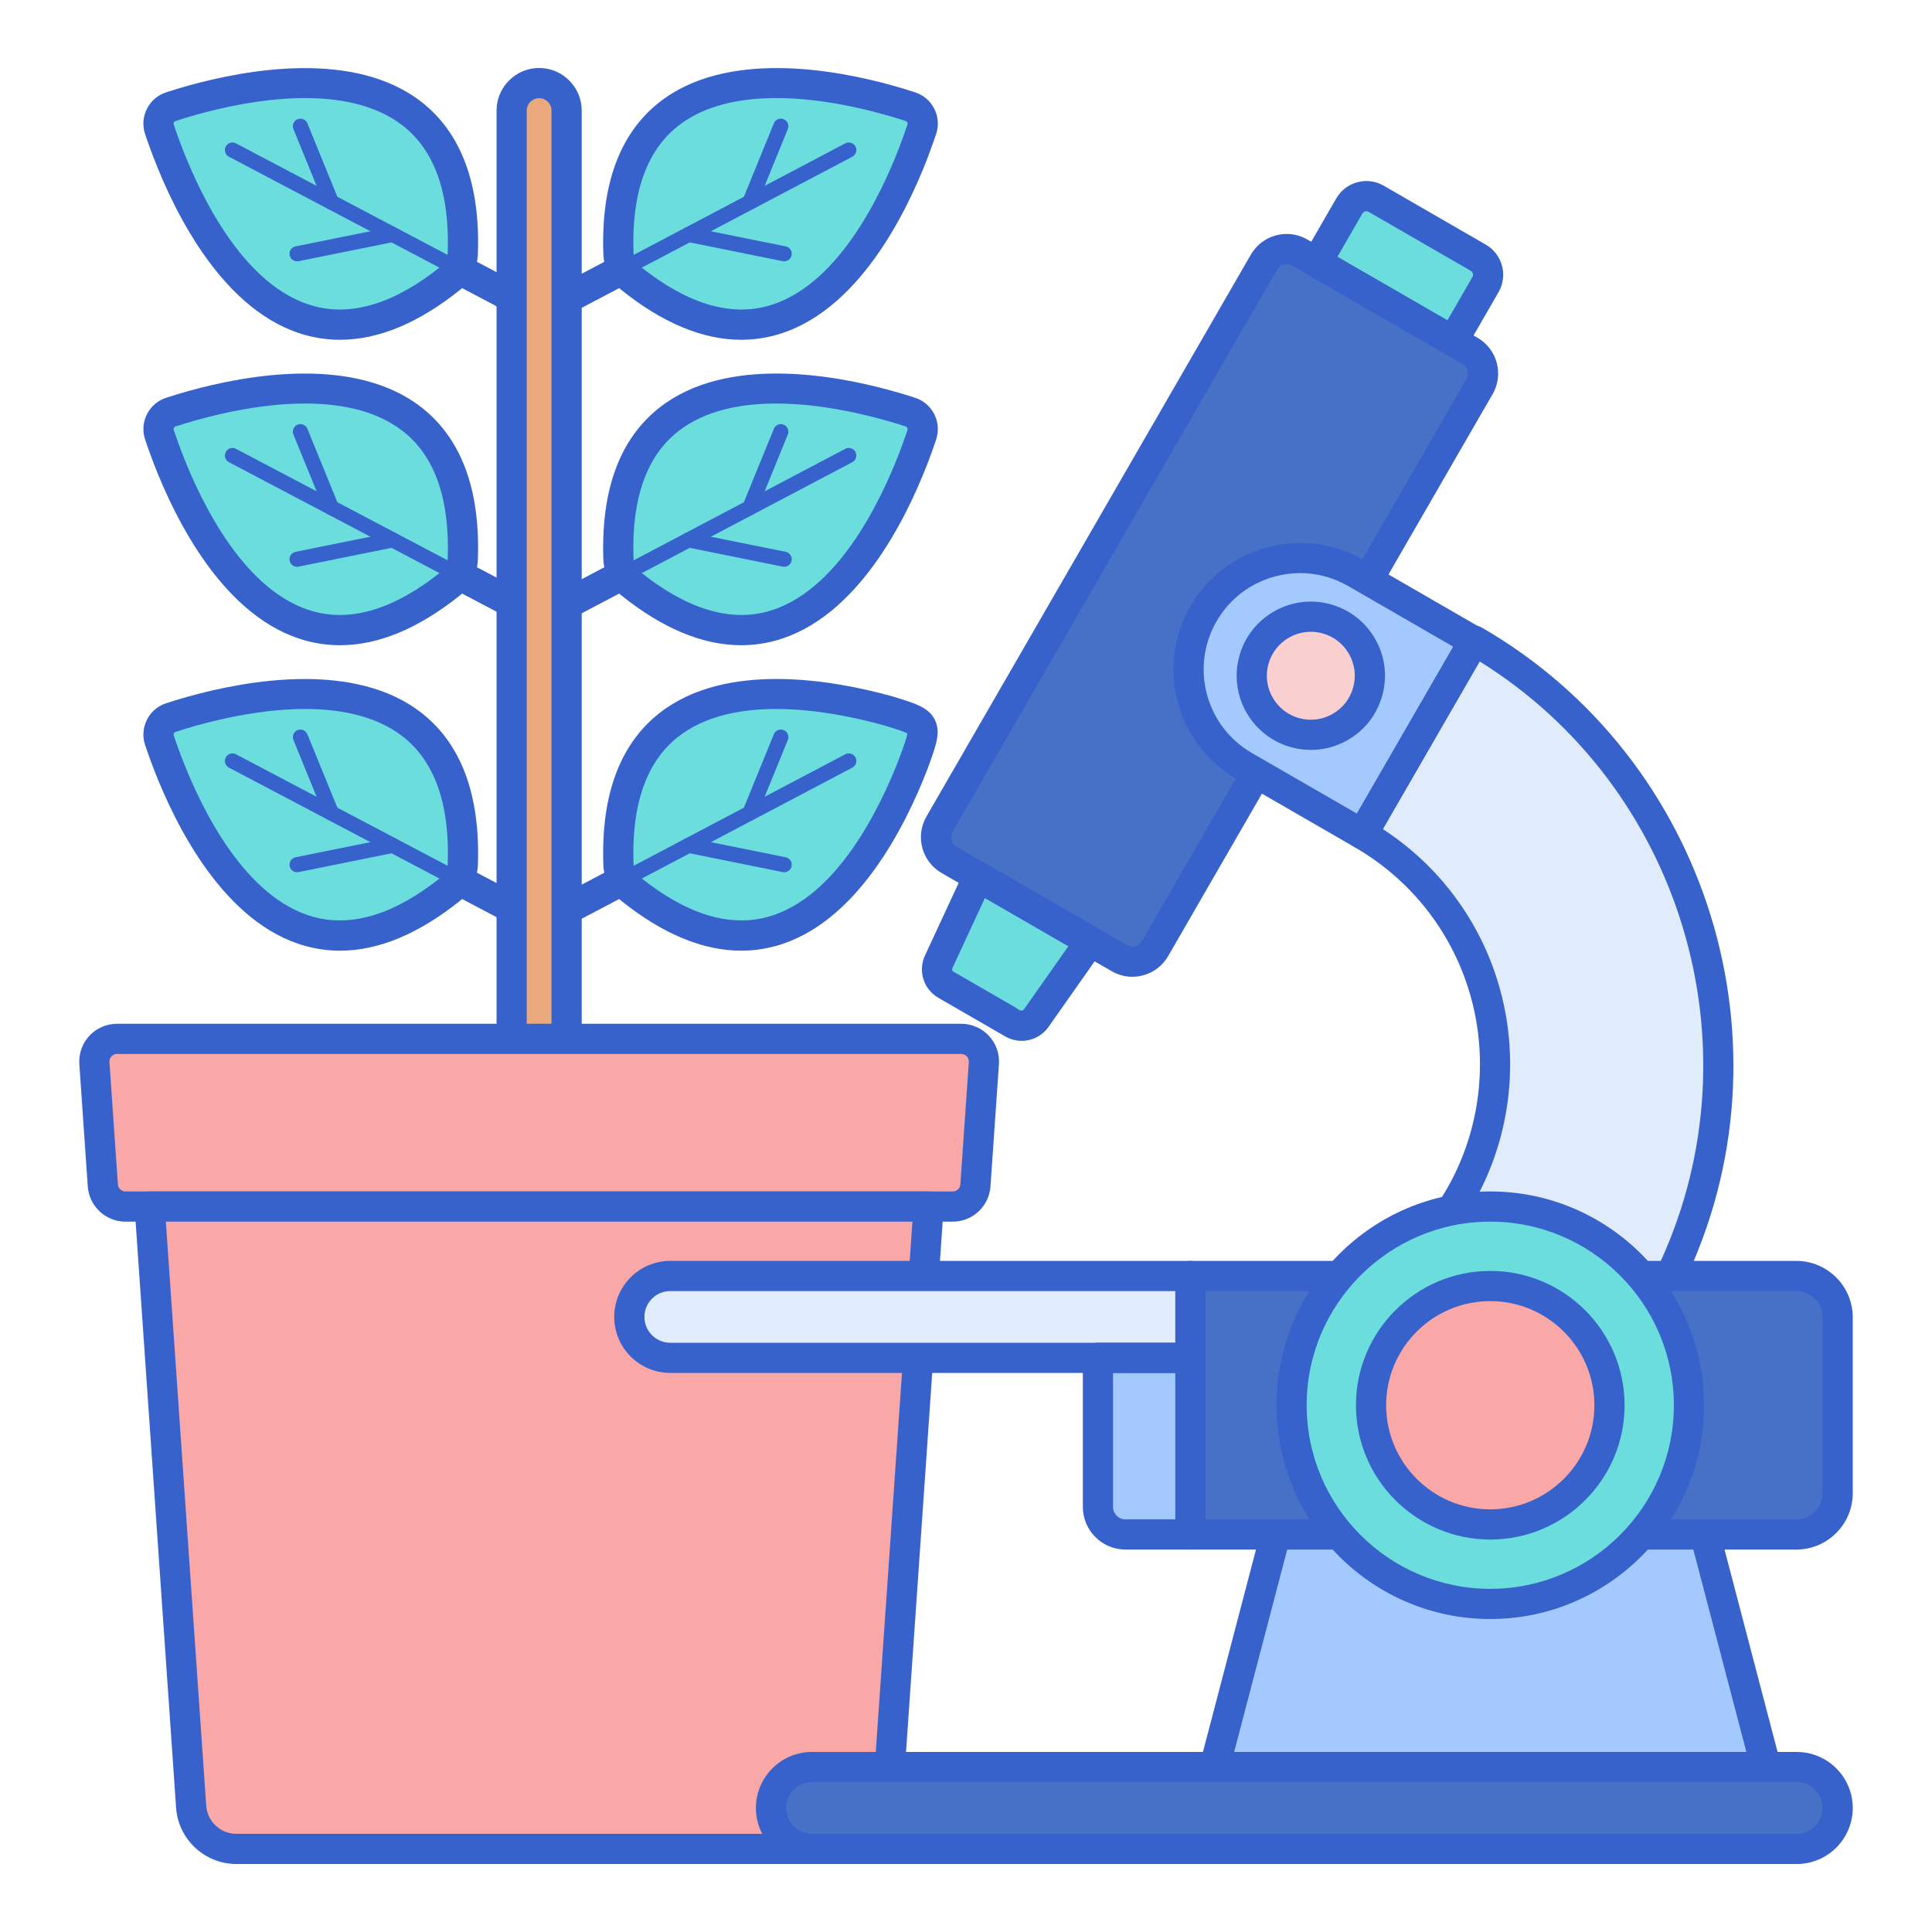 <?xml version="1.0" encoding="utf-8"?>
<!-- Generator: Adobe Illustrator 22.1.0, SVG Export Plug-In . SVG Version: 6.00 Build 0)  -->
<svg version="1.1" id="Layer_1" xmlns="http://www.w3.org/2000/svg" xmlns:xlink="http://www.w3.org/1999/xlink" x="0px" y="0px"
	 viewBox="0 0 256 256" style="enable-background:new 0 0 256 256;" xml:space="preserve">
<style type="text/css">
	.st0{fill:#4671C6;}
	.st1{fill:#F9CFCF;}
	.st2{fill:#F9A7A7;}
	.st3{fill:#A4C9FF;}
	.st4{fill:#3762CC;}
	.st5{fill:#E0EBFC;}
	.st6{fill:#6BDDDD;}
	.st7{fill:#B9BEFC;}
	.st8{fill:#FFEA92;}
	.st9{fill:#EAA97D;}
	.st10{fill:#FFEA94;}
	.st11{fill:#FFE164;}
	.st12{fill:#FFDC85;}
	.st13{fill:#FFFFFF;}
	.st14{fill:#383838;}
</style>
<g>
	<g>
		<path class="st4" d="M71.638,124.346c-0.719,0-1.413-0.388-1.771-1.067c-0.515-0.978-0.14-2.188,0.837-2.702l40.836-21.516
			c0.979-0.514,2.188-0.141,2.702,0.837s0.14,2.188-0.837,2.702l-40.836,21.516C72.271,124.271,71.952,124.346,71.638,124.346z"/>
	</g>
	<g>
		<path class="st6" d="M117.712,94.199L117.712,94.199c-11.177-3.111-36.711-7.244-35.766,20.3c0.045,1.301,0.646,2.514,1.635,3.306
			c21.359,17.109,33.239-5.686,37.462-16.653l0,0C122.996,95.822,122.985,95.81,117.712,94.199z"/>
	</g>
	<g>
		<path class="st4" d="M82.547,117.597c-0.359,0-0.707-0.194-0.886-0.534c-0.258-0.488-0.07-1.093,0.419-1.351l29.926-15.767
			c0.487-0.256,1.094-0.069,1.351,0.419c0.258,0.488,0.07,1.093-0.419,1.351l-29.926,15.767
			C82.863,117.56,82.704,117.597,82.547,117.597z"/>
	</g>
	<g>
		<path class="st4" d="M103.91,115.575c-0.065,0-0.132-0.006-0.199-0.02l-12.668-2.56c-0.541-0.109-0.892-0.637-0.782-1.179
			c0.109-0.541,0.631-0.892,1.179-0.782l12.668,2.56c0.541,0.109,0.892,0.637,0.782,1.179
			C104.794,115.248,104.376,115.575,103.91,115.575z"/>
	</g>
	<g>
		<path class="st4" d="M99.356,108.74c-0.126,0-0.254-0.023-0.378-0.074c-0.512-0.209-0.757-0.792-0.548-1.304l4.109-10.068
			c0.209-0.512,0.794-0.758,1.304-0.548c0.512,0.209,0.757,0.792,0.548,1.304l-4.109,10.068
			C100.124,108.506,99.75,108.74,99.356,108.74z"/>
	</g>
	<g>
		<path class="st4" d="M98.211,125.97c-5.074,0-10.396-2.209-15.881-6.604c-1.449-1.16-2.318-2.909-2.384-4.798
			c-0.315-9.194,2.182-15.946,7.42-20.069c8.836-6.957,23.142-4.381,30.882-2.226c0.017,0.005,0.032,0.008,0.049,0.013
			c3.07,0.938,4.761,1.456,5.572,3.087c0.818,1.646,0.19,3.358-0.949,6.468c-2.907,7.551-9.382,20.605-20.21,23.531
			C101.234,125.771,99.733,125.97,98.211,125.97z M102.848,93.944c-4.754,0-9.486,0.926-13.008,3.698
			c-4.182,3.291-6.165,8.939-5.896,16.788c0.024,0.722,0.348,1.383,0.886,1.813c6.079,4.87,11.743,6.64,16.837,5.267
			c9.122-2.466,14.885-14.264,17.509-21.077c0.474-1.294,0.972-2.652,1.052-3.247c-0.504-0.28-1.806-0.679-3.076-1.067
			C113.456,95.093,108.139,93.944,102.848,93.944z"/>
	</g>
	<g>
		<path class="st4" d="M71.634,124.346c-0.314,0-0.633-0.074-0.931-0.23L29.868,102.6c-0.977-0.515-1.352-1.725-0.837-2.702
			c0.516-0.978,1.724-1.351,2.702-0.837l40.835,21.516c0.977,0.515,1.352,1.725,0.837,2.702
			C73.047,123.958,72.353,124.346,71.634,124.346z"/>
	</g>
	<g>
		<path class="st6" d="M21.129,98.092c-0.426-1.252,0.257-2.61,1.517-3.014c2.338-0.749,1.914-0.573,2.914-0.879l0,0
			c11.177-3.111,36.711-7.245,35.767,20.3c-0.045,1.301-0.646,2.514-1.635,3.306c-21.359,17.109-33.239-5.686-37.462-16.653l0,0
			c-0.367-1-0.408-1.038-0.892-2.451L21.129,98.092z"/>
	</g>
	<g>
		<path class="st4" d="M60.725,117.597c-0.157,0-0.316-0.037-0.465-0.115l-29.925-15.767c-0.489-0.258-0.677-0.862-0.419-1.351
			c0.257-0.488,0.863-0.675,1.351-0.419l29.925,15.767c0.489,0.258,0.677,0.862,0.419,1.351
			C61.432,117.402,61.084,117.597,60.725,117.597z"/>
	</g>
	<g>
		<path class="st4" d="M39.361,115.575c-0.466,0-0.884-0.327-0.979-0.802c-0.109-0.542,0.241-1.069,0.782-1.179l12.668-2.56
			c0.551-0.111,1.07,0.241,1.179,0.782c0.109,0.542-0.241,1.069-0.782,1.179l-12.668,2.56
			C39.493,115.569,39.427,115.575,39.361,115.575z"/>
	</g>
	<g>
		<path class="st4" d="M43.915,108.74c-0.394,0-0.768-0.234-0.926-0.622L38.88,98.05c-0.209-0.512,0.036-1.095,0.548-1.304
			c0.51-0.211,1.094,0.035,1.304,0.548l4.109,10.068c0.209,0.512-0.036,1.095-0.548,1.304
			C44.169,108.717,44.041,108.74,43.915,108.74z"/>
	</g>
	<g>
		<path class="st4" d="M45.061,125.97c-1.523,0-3.023-0.199-4.499-0.598c-10.828-2.926-17.303-15.98-20.198-23.501l-0.29-0.774
			c-0.163-0.427-0.294-0.77-0.628-1.746l-0.21-0.613c0-0.001,0-0.001,0-0.002c-0.38-1.117-0.297-2.313,0.234-3.368
			s1.442-1.834,2.567-2.193c1.572-0.504,1.939-0.604,2.287-0.699c0.166-0.045,0.327-0.089,0.65-0.188
			c7.789-2.167,22.095-4.741,30.932,2.213c5.238,4.123,7.734,10.875,7.419,20.068c-0.063,1.888-0.933,3.638-2.384,4.8
			C55.457,123.76,50.134,125.97,45.061,125.97z M23.022,97.446l0.208,0.61c0.309,0.902,0.43,1.221,0.581,1.617l0.295,0.789
			c2.613,6.784,8.376,18.582,17.498,21.048c5.093,1.373,10.756-0.396,16.837-5.266c0.539-0.432,0.861-1.093,0.886-1.813
			c0.27-7.851-1.714-13.499-5.896-16.789c-7.451-5.864-20.325-3.468-27.336-1.516c-0.33,0.102-0.521,0.153-0.715,0.206
			c-0.322,0.088-0.66,0.181-2.124,0.649c-0.121,0.039-0.184,0.121-0.215,0.184S22.981,97.327,23.022,97.446L23.022,97.446z"/>
	</g>
	<g>
		<path class="st4" d="M71.638,83.872c-0.719,0-1.413-0.388-1.771-1.067c-0.515-0.978-0.14-2.188,0.837-2.702l40.836-21.516
			c0.979-0.513,2.188-0.14,2.702,0.837c0.515,0.978,0.14,2.188-0.837,2.702L72.568,83.642
			C72.271,83.798,71.952,83.872,71.638,83.872z"/>
	</g>
	<g>
		<path class="st6" d="M122.142,57.618c0.426-1.252-0.257-2.61-1.517-3.014c-0.99-0.317-1.737-0.551-2.903-0.876l-0.01-0.003l0,0
			c-11.177-3.111-36.711-7.245-35.767,20.3c0.045,1.301,0.646,2.514,1.635,3.306c21.359,17.109,33.239-5.686,37.462-16.653l0,0
			c0.367-1,0.408-1.038,0.892-2.451L122.142,57.618z"/>
	</g>
	<g>
		<path class="st4" d="M82.547,77.123c-0.359,0-0.707-0.194-0.886-0.534c-0.258-0.488-0.07-1.093,0.419-1.351l29.926-15.767
			c0.487-0.257,1.094-0.07,1.351,0.419c0.258,0.488,0.07,1.093-0.419,1.351L83.012,77.008
			C82.863,77.086,82.704,77.123,82.547,77.123z"/>
	</g>
	<g>
		<path class="st4" d="M103.91,75.102c-0.065,0-0.132-0.006-0.199-0.02l-12.668-2.56c-0.541-0.109-0.892-0.637-0.782-1.179
			c0.109-0.541,0.631-0.896,1.179-0.782l12.668,2.56c0.541,0.109,0.892,0.637,0.782,1.179
			C104.794,74.774,104.376,75.102,103.91,75.102z"/>
	</g>
	<g>
		<path class="st4" d="M99.356,68.267c-0.126,0-0.254-0.023-0.378-0.074c-0.512-0.209-0.757-0.792-0.548-1.304l4.109-10.068
			c0.209-0.512,0.794-0.757,1.304-0.548c0.512,0.209,0.757,0.792,0.548,1.304l-4.109,10.068
			C100.124,68.032,99.75,68.267,99.356,68.267z"/>
	</g>
	<g>
		<path class="st4" d="M98.211,85.496c-5.074,0-10.396-2.209-15.881-6.604c-1.449-1.16-2.318-2.909-2.384-4.798
			c-0.315-9.194,2.182-15.946,7.42-20.069c8.821-6.945,23.095-4.389,30.843-2.236c0.018,0.004,0.034,0.009,0.05,0.013
			c1.196,0.334,1.961,0.572,2.977,0.898c1.124,0.359,2.035,1.139,2.566,2.193s0.614,2.251,0.234,3.368c0,0.001,0,0.001,0,0.002
			l-0.208,0.61c-0.336,0.979-0.467,1.322-0.63,1.749l-0.278,0.745c-2.907,7.55-9.382,20.604-20.21,23.53
			C101.234,85.297,99.733,85.496,98.211,85.496z M102.847,53.471c-4.754,0-9.486,0.927-13.007,3.698
			c-4.182,3.291-6.165,8.939-5.896,16.788c0.024,0.722,0.348,1.383,0.886,1.813c6.079,4.87,11.743,6.64,16.837,5.267
			c9.122-2.466,14.885-14.264,17.509-21.077l0.284-0.76c0.151-0.396,0.272-0.715,0.583-1.62l0.206-0.607
			c0.041-0.119,0.012-0.218-0.02-0.28s-0.094-0.145-0.214-0.184c-0.966-0.309-1.693-0.537-2.831-0.854
			C113.482,54.625,108.151,53.471,102.847,53.471z M122.143,57.618h0.01H122.143z"/>
	</g>
	<g>
		<path class="st4" d="M71.634,83.872c-0.314,0-0.633-0.074-0.931-0.23L29.868,62.126c-0.977-0.515-1.352-1.725-0.837-2.702
			c0.516-0.977,1.724-1.35,2.702-0.837l40.835,21.516c0.977,0.515,1.352,1.725,0.837,2.702
			C73.047,83.484,72.353,83.872,71.634,83.872z"/>
	</g>
	<g>
		<path class="st6" d="M21.129,57.618c-0.426-1.252,0.257-2.61,1.517-3.014c0.99-0.317,1.737-0.551,2.903-0.876l0.01-0.003l0,0
			c11.177-3.111,36.711-7.245,35.767,20.3c-0.045,1.301-0.646,2.514-1.635,3.306c-21.359,17.109-33.239-5.686-37.462-16.653l0,0
			l-0.002-0.005c-0.348-0.905-0.645-1.731-0.891-2.446L21.129,57.618z"/>
	</g>
	<g>
		<path class="st4" d="M60.725,77.123c-0.157,0-0.316-0.037-0.465-0.115L30.335,61.241c-0.489-0.258-0.677-0.862-0.419-1.351
			c0.257-0.489,0.863-0.676,1.351-0.419l29.925,15.767c0.489,0.258,0.677,0.862,0.419,1.351
			C61.432,76.929,61.084,77.123,60.725,77.123z"/>
	</g>
	<g>
		<path class="st4" d="M39.361,75.102c-0.466,0-0.884-0.327-0.979-0.802c-0.109-0.542,0.241-1.069,0.782-1.179l12.668-2.56
			c0.551-0.107,1.07,0.241,1.179,0.782c0.109,0.542-0.241,1.069-0.782,1.179l-12.668,2.56
			C39.493,75.096,39.427,75.102,39.361,75.102z"/>
	</g>
	<g>
		<path class="st4" d="M43.915,68.267c-0.394,0-0.768-0.234-0.926-0.622L38.88,57.576c-0.209-0.512,0.036-1.095,0.548-1.304
			c0.51-0.211,1.094,0.036,1.304,0.548l4.109,10.068c0.209,0.512-0.036,1.095-0.548,1.304
			C44.169,68.243,44.041,68.267,43.915,68.267z"/>
	</g>
	<g>
		<path class="st4" d="M45.061,85.496c-1.523,0-3.023-0.199-4.499-0.598c-10.828-2.926-17.303-15.98-20.198-23.501
			c-0.36-0.937-0.666-1.785-0.918-2.521l-0.21-0.613c0-0.001,0-0.001,0-0.002c-0.38-1.117-0.297-2.313,0.234-3.368
			s1.442-1.834,2.567-2.193c1.015-0.326,1.779-0.564,2.976-0.898c7.75-2.156,22.055-4.731,30.894,2.224
			c5.238,4.123,7.734,10.875,7.419,20.068c-0.063,1.888-0.933,3.638-2.384,4.8C55.457,83.286,50.134,85.496,45.061,85.496z
			 M23.022,56.973l0.208,0.61c0.236,0.691,0.524,1.493,0.863,2.372c2.626,6.818,8.389,18.616,17.511,21.082
			c5.093,1.372,10.756-0.396,16.837-5.266c0.539-0.432,0.861-1.093,0.886-1.813c0.27-7.851-1.714-13.499-5.896-16.789
			c-7.451-5.864-20.325-3.468-27.336-1.516c-0.017,0.005-0.034,0.01-0.052,0.014c-1.113,0.311-1.834,0.536-2.787,0.842
			c-0.121,0.039-0.184,0.121-0.215,0.184S22.981,56.854,23.022,56.973L23.022,56.973z"/>
	</g>
	<g>
		<path class="st4" d="M71.638,43.398c-0.719,0-1.413-0.388-1.771-1.067c-0.515-0.978-0.14-2.188,0.837-2.702l40.836-21.516
			c0.979-0.514,2.188-0.14,2.702,0.837c0.515,0.978,0.14,2.188-0.837,2.702L72.568,43.168
			C72.271,43.324,71.952,43.398,71.638,43.398z"/>
	</g>
	<g>
		<path class="st6" d="M122.142,17.145c0.426-1.252-0.257-2.61-1.517-3.014c-2.41-0.772-1.79-0.536-2.914-0.879l0,0
			c-11.177-3.111-36.711-7.245-35.767,20.3c0.045,1.301,0.646,2.514,1.635,3.306c21.359,17.109,33.239-5.686,37.462-16.653l0,0
			C122.136,17.222,122.142,17.145,122.142,17.145z"/>
	</g>
	<g>
		<path class="st4" d="M82.547,36.649c-0.359,0-0.707-0.194-0.886-0.534c-0.258-0.488-0.07-1.093,0.419-1.351l29.926-15.767
			c0.487-0.257,1.094-0.069,1.351,0.419c0.258,0.488,0.07,1.093-0.419,1.351L83.012,36.534
			C82.863,36.612,82.704,36.649,82.547,36.649z"/>
	</g>
	<g>
		<path class="st4" d="M103.91,34.628c-0.065,0-0.132-0.006-0.199-0.02l-12.668-2.56c-0.541-0.109-0.892-0.637-0.782-1.179
			s0.631-0.893,1.179-0.782l12.668,2.56c0.541,0.109,0.892,0.637,0.782,1.179C104.794,34.301,104.376,34.628,103.91,34.628z"/>
	</g>
	<g>
		<path class="st4" d="M99.356,27.793c-0.126,0-0.254-0.023-0.378-0.074c-0.512-0.209-0.757-0.792-0.548-1.304l4.109-10.068
			c0.209-0.512,0.794-0.757,1.304-0.548c0.512,0.209,0.757,0.792,0.548,1.304l-4.109,10.068
			C100.124,27.559,99.75,27.793,99.356,27.793z"/>
	</g>
	<g>
		<path class="st4" d="M98.211,45.022c-5.074,0-10.396-2.209-15.881-6.604c-1.449-1.16-2.318-2.909-2.384-4.798
			c-0.315-9.194,2.181-15.946,7.419-20.069c8.837-6.956,23.143-4.382,30.883-2.227c0.426,0.13,0.59,0.174,0.753,0.218
			c0.321,0.088,0.642,0.174,2.233,0.683c1.125,0.36,2.036,1.14,2.567,2.194s0.614,2.251,0.234,3.368h-0.001
			c-0.12,0.386-0.405,1.169-1.115,3.105c-2.907,7.551-9.382,20.605-20.21,23.531C101.234,44.823,99.733,45.022,98.211,45.022z
			 M102.854,12.995c-4.753,0-9.49,0.926-13.015,3.7c-4.182,3.291-6.165,8.939-5.896,16.788c0.024,0.722,0.348,1.383,0.886,1.813
			c6.079,4.87,11.743,6.64,16.837,5.267c9.122-2.466,14.885-14.264,17.509-21.077c0.845-2.305,1.018-2.813,1.047-2.903
			c0.009-0.027,0.018-0.055,0.026-0.082c0.041-0.12,0.012-0.22-0.02-0.282s-0.094-0.145-0.214-0.184
			c-1.469-0.47-1.765-0.551-2.062-0.631c-0.191-0.052-0.384-0.104-0.827-0.24C113.458,14.144,108.147,12.995,102.854,12.995z
			 M122.133,17.176h0.011H122.133z"/>
	</g>
	<g>
		<path class="st4" d="M71.634,43.398c-0.314,0-0.633-0.074-0.931-0.23L29.868,21.652c-0.977-0.515-1.352-1.725-0.837-2.702
			c0.516-0.977,1.724-1.351,2.702-0.837l40.835,21.516c0.977,0.515,1.352,1.725,0.837,2.702
			C73.047,43.011,72.353,43.398,71.634,43.398z"/>
	</g>
	<g>
		<path class="st6" d="M21.129,17.145c-0.426-1.252,0.257-2.61,1.517-3.014c2.309-0.739,1.914-0.573,2.914-0.879l0,0
			c11.177-3.111,36.711-7.245,35.767,20.3c-0.045,1.301-0.646,2.514-1.635,3.306c-21.359,17.109-33.239-5.686-37.462-16.653l0,0
			c-0.367-1-0.408-1.038-0.892-2.451L21.129,17.145z"/>
	</g>
	<g>
		<path class="st4" d="M60.725,36.649c-0.157,0-0.316-0.037-0.465-0.115L30.335,20.768c-0.489-0.258-0.677-0.862-0.419-1.351
			c0.257-0.488,0.863-0.676,1.351-0.419l29.925,15.767c0.489,0.258,0.677,0.862,0.419,1.351
			C61.432,36.455,61.084,36.649,60.725,36.649z"/>
	</g>
	<g>
		<path class="st4" d="M39.361,34.628c-0.466,0-0.884-0.327-0.979-0.802c-0.109-0.542,0.241-1.069,0.782-1.179l12.668-2.56
			c0.551-0.112,1.07,0.241,1.179,0.782c0.109,0.542-0.241,1.069-0.782,1.179l-12.668,2.56
			C39.493,34.622,39.427,34.628,39.361,34.628z"/>
	</g>
	<g>
		<path class="st4" d="M43.915,27.793c-0.394,0-0.768-0.234-0.926-0.622L38.88,17.103c-0.209-0.512,0.036-1.095,0.548-1.304
			c0.51-0.21,1.094,0.035,1.304,0.548l4.109,10.068c0.209,0.512-0.036,1.095-0.548,1.304C44.169,27.77,44.041,27.793,43.915,27.793z
			"/>
	</g>
	<g>
		<path class="st4" d="M45.061,45.022c-1.523,0-3.023-0.199-4.499-0.598c-10.828-2.926-17.303-15.98-20.198-23.501l-0.29-0.774
			c-0.163-0.427-0.294-0.77-0.628-1.746l-0.21-0.613c0-0.001,0-0.001,0-0.002c-0.38-1.117-0.297-2.313,0.234-3.368
			s1.442-1.834,2.567-2.193c1.55-0.497,1.924-0.599,2.276-0.695c0.171-0.047,0.337-0.093,0.661-0.192
			c7.789-2.166,22.095-4.741,30.932,2.213c5.238,4.123,7.734,10.875,7.419,20.068c-0.063,1.888-0.933,3.638-2.384,4.8
			C55.457,42.813,50.134,45.022,45.061,45.022z M23.022,16.499l0.208,0.61c0.309,0.902,0.43,1.221,0.581,1.617l0.295,0.789
			c2.613,6.784,8.376,18.582,17.498,21.048c5.093,1.372,10.756-0.396,16.837-5.266c0.539-0.432,0.861-1.093,0.886-1.813
			c0.27-7.85-1.714-13.498-5.896-16.789c-7.45-5.866-20.325-3.468-27.336-1.517c-0.331,0.102-0.523,0.155-0.724,0.21
			c-0.327,0.09-0.675,0.186-2.115,0.646c-0.121,0.039-0.184,0.121-0.215,0.184S22.981,16.38,23.022,16.499L23.022,16.499z"/>
	</g>
	<g>
		<path class="st9" d="M71.438,213.083L71.438,213.083c-2.011,0-3.642-1.63-3.642-3.642V14.651c0-2.011,1.63-3.642,3.642-3.642h0
			c2.011,0,3.642,1.63,3.642,3.642v194.79C75.08,211.452,73.45,213.083,71.438,213.083z"/>
	</g>
	<g>
		<path class="st4" d="M71.438,215.083c-3.11,0-5.642-2.531-5.642-5.642V14.651c0-3.11,2.531-5.642,5.642-5.642
			s5.642,2.531,5.642,5.642v194.79C77.08,212.552,74.549,215.083,71.438,215.083z M71.438,13.01c-0.905,0-1.642,0.736-1.642,1.642
			v194.79c0,0.905,0.736,1.642,1.642,1.642s1.642-0.736,1.642-1.642V14.651C73.08,13.746,72.344,13.01,71.438,13.01z"/>
	</g>
	<g>
		<path class="st2" d="M129.249,157.08l1.12-16.217c0.12-1.734-1.255-3.207-2.993-3.207H15.5c-1.738,0-3.113,1.473-2.993,3.207
			l1.12,16.217c0.109,1.573,1.416,2.793,2.993,2.793h109.636C127.833,159.874,129.141,158.653,129.249,157.08z"/>
	</g>
	<g>
		<path class="st4" d="M126.257,161.874H16.62c-2.615,0-4.807-2.045-4.988-4.655l-1.12-16.218c-0.095-1.379,0.392-2.748,1.334-3.757
			c0.941-1.009,2.273-1.588,3.654-1.588h111.877c1.381,0,2.713,0.579,3.654,1.588c0.942,1.009,1.429,2.378,1.334,3.756
			l-1.121,16.218C131.064,159.829,128.874,161.874,126.257,161.874z M15.5,139.656c-0.378,0-0.62,0.199-0.73,0.317
			c-0.111,0.119-0.293,0.375-0.268,0.753l1.12,16.216c0.036,0.521,0.475,0.932,0.998,0.932h109.637c0.523,0,0.961-0.409,0.997-0.932
			l0,0l1.121-16.217c0.025-0.377-0.156-0.633-0.268-0.752c-0.11-0.118-0.353-0.317-0.73-0.317H15.5z"/>
	</g>
	<g>
		<path class="st2" d="M19.834,159.874l5.494,79.53c0.217,3.146,2.833,5.586,5.986,5.586c15.808,0,64.451,0,80.249,0
			c3.153,0,5.768-2.441,5.986-5.586l5.494-79.53H19.834z"/>
	</g>
	<g>
		<path class="st4" d="M111.563,246.99H31.314c-4.187,0-7.692-3.271-7.981-7.448l-5.494-79.53c-0.038-0.553,0.154-1.097,0.533-1.502
			c0.378-0.405,0.907-0.636,1.462-0.636h103.209c0.555,0,1.084,0.23,1.462,0.636c0.379,0.405,0.571,0.949,0.533,1.502l-5.494,79.53
			C119.255,243.719,115.749,246.99,111.563,246.99z M21.977,161.874l5.347,77.393c0.145,2.088,1.897,3.724,3.991,3.724h80.249
			c2.093,0,3.846-1.636,3.99-3.724l5.347-77.393H21.977z"/>
	</g>
	<g>
		<path class="st3" d="M219.785,179.921c-6.608,0-38.043,0-44.634,0l-14.21,54.223h36.527h36.527L219.785,179.921z"/>
	</g>
	<g>
		<path class="st4" d="M233.995,236.145H160.94c-0.62,0-1.205-0.287-1.583-0.778c-0.379-0.49-0.509-1.129-0.352-1.729l14.21-54.223
			c0.23-0.88,1.025-1.493,1.935-1.493c6.592,0,38.027,0,44.635,0c0.909,0,1.704,0.613,1.935,1.493l14.21,54.223
			c0.157,0.6,0.027,1.238-0.352,1.729C235.2,235.857,234.615,236.145,233.995,236.145z M163.532,232.145h67.871l-13.161-50.223
			c-8.345-0.002-33.214-0.002-41.549,0L163.532,232.145z"/>
	</g>
	<g>
		<path class="st0" d="M238.021,203.327h-80.29v-34.251h80.29c3.026,0,5.479,2.453,5.479,5.479v23.293
			C243.5,200.873,241.047,203.327,238.021,203.327z"/>
	</g>
	<g>
		<path class="st4" d="M238.021,205.326H157.73c-1.104,0-2-0.896-2-2v-34.251c0-1.104,0.896-2,2-2h80.291
			c4.124,0,7.479,3.355,7.479,7.479v23.293C245.5,201.972,242.146,205.326,238.021,205.326z M159.73,201.326h78.291
			c1.918,0,3.479-1.561,3.479-3.479v-23.293c0-1.919-1.561-3.479-3.479-3.479H159.73V201.326z"/>
	</g>
	<g>
		<path class="st0" d="M238.077,244.99H107.586c-2.995,0-5.423-2.428-5.423-5.423l0,0c0-2.995,2.428-5.423,5.423-5.423h130.491
			c2.995,0,5.423,2.428,5.423,5.423l0,0C243.5,242.562,241.072,244.99,238.077,244.99z"/>
	</g>
	<g>
		<path class="st5" d="M184.126,169.076h37.209c14.584-30.268,3.579-67.119-25.992-84.192c-0.074,0.128-14.74,25.531-14.814,25.659
			c0,0,0,0,0,0C202.405,123.173,204.149,154.011,184.126,169.076z"/>
	</g>
	<g>
		<path class="st3" d="M157.73,203.327l-8.594,0c-2.017,0-3.653-1.635-3.653-3.653l0-19.752h12.246L157.73,203.327z"/>
	</g>
	<g>
		<path class="st5" d="M157.731,179.921l-68.92,0c-2.995,0-5.423-2.428-5.423-5.423l0,0c0-2.995,2.428-5.423,5.423-5.423l68.92,0
			L157.731,179.921z"/>
	</g>
	<g>
		<path class="st6" d="M192.52,45.182l-18.041-10.416l4.315-7.473c0.719-1.245,2.312-1.672,3.557-0.953l13.531,7.812
			c1.245,0.719,1.672,2.312,0.953,3.557L192.52,45.182z"/>
	</g>
	<g>
		<path class="st0" d="M148.312,126.96l-22.551-13.02c-1.661-0.959-2.23-3.082-1.271-4.743l42.991-74.463
			c0.959-1.661,3.082-2.23,4.743-1.271l22.551,13.02c1.661,0.959,2.23,3.082,1.271,4.743l-42.991,74.463
			C152.096,127.35,149.973,127.919,148.312,126.96z"/>
	</g>
	<g>
		<path class="st6" d="M129.613,116.165l-5.23,11.276c-0.514,1.107-0.104,2.432,0.968,3.051c0.12,0.07,8.953,5.169,8.835,5.101
			c1.062,0.613,2.417,0.314,3.123-0.689l7.151-10.168C141.221,122.866,132.834,118.024,129.613,116.165z"/>
	</g>
	<g>
		<path class="st4" d="M192.519,47.182c-0.339,0-0.683-0.086-0.998-0.268l-18.041-10.416c-0.459-0.266-0.795-0.702-0.932-1.215
			c-0.138-0.513-0.065-1.059,0.199-1.518l4.314-7.473c0.614-1.065,1.607-1.827,2.796-2.146c1.189-0.319,2.429-0.155,3.494,0.461
			l13.53,7.811c2.197,1.271,2.953,4.092,1.686,6.289l-4.314,7.474C193.882,46.823,193.21,47.182,192.519,47.182z M177.212,34.033
			l14.576,8.416l3.314-5.74c0.167-0.288,0.067-0.659-0.222-0.826l-13.53-7.811c-0.179-0.104-0.349-0.09-0.458-0.062
			c-0.11,0.03-0.263,0.103-0.366,0.281L177.212,34.033z"/>
	</g>
	<g>
		<path class="st4" d="M150.04,129.428c-0.948,0-1.885-0.249-2.728-0.736l-22.552-13.019c-2.612-1.51-3.511-4.863-2.003-7.476
			l42.991-74.463c1.509-2.612,4.862-3.511,7.476-2.003l22.551,13.02c1.266,0.731,2.172,1.911,2.55,3.323s0.184,2.887-0.547,4.152
			l-42.991,74.463c-0.73,1.266-1.91,2.172-3.323,2.55C150.993,129.365,150.515,129.428,150.04,129.428z M170.491,34.999
			c-0.51,0-1.006,0.264-1.278,0.735l-42.99,74.463c-0.406,0.703-0.164,1.605,0.538,2.012l22.552,13.019v0.001
			c0.341,0.196,0.735,0.25,1.117,0.146c0.379-0.102,0.696-0.345,0.893-0.685l42.991-74.464c0.406-0.703,0.165-1.605-0.538-2.011
			l-22.551-13.02C170.993,35.063,170.74,34.999,170.491,34.999z"/>
	</g>
	<g>
		<path class="st4" d="M135.38,137.917c-0.745,0-1.501-0.191-2.194-0.592c-0.005-0.003-0.01-0.006-0.014-0.009
			c-0.322-0.187-8.657-4.998-8.815-5.089c-1.979-1.144-2.745-3.561-1.788-5.626l5.23-11.278c0.236-0.509,0.676-0.896,1.211-1.065
			c0.535-0.167,1.116-0.104,1.604,0.175l14.847,8.571c0.486,0.281,0.832,0.753,0.953,1.302c0.121,0.548,0.006,1.122-0.317,1.581
			l-7.15,10.167C138.096,137.263,136.755,137.917,135.38,137.917z M135.186,133.86c0.168,0.098,0.377,0.049,0.488-0.107l5.892-8.378
			l-11.058-6.385l-4.311,9.293c-0.081,0.174-0.015,0.38,0.154,0.478c0.053,0.03,2.266,1.308,4.462,2.575l3.01,1.738
			c0.483,0.278,0.947,0.547,1.338,0.829L135.186,133.86z"/>
	</g>
	<g>
		<path class="st3" d="M180.528,110.542l-15.656-9.039c-7.064-4.078-9.484-13.111-5.406-20.175l0,0
			c4.078-7.064,13.111-9.484,20.175-5.406l15.656,9.039L180.528,110.542z"/>
	</g>
	<g>
		<circle class="st1" cx="173.69" cy="89.54" r="7.825"/>
	</g>
	<g>
		<path class="st4" d="M180.526,112.542c-0.339,0-0.683-0.086-0.998-0.268l-15.656-9.038c-8.007-4.624-10.76-14.9-6.138-22.907
			c4.623-8.008,14.9-10.761,22.907-6.139l15.656,9.039c0.459,0.266,0.795,0.702,0.932,1.215c0.138,0.513,0.065,1.059-0.199,1.518
			l-14.77,25.58C181.89,112.184,181.218,112.542,180.526,112.542z M172.277,75.938c-1.109,0-2.226,0.146-3.325,0.44
			c-3.295,0.883-6.048,2.996-7.753,5.95c-3.521,6.097-1.424,13.922,4.673,17.442l13.924,8.038l12.77-22.115l-13.924-8.039
			C176.674,76.52,174.49,75.938,172.277,75.938z"/>
	</g>
	<g>
		<path class="st4" d="M173.706,99.37c-0.854,0-1.713-0.112-2.56-0.34c-5.232-1.401-8.35-6.8-6.947-12.033
			c1.403-5.233,6.802-8.352,12.033-6.947c2.535,0.68,4.654,2.306,5.966,4.578c1.313,2.273,1.661,4.921,0.981,7.455
			c-0.679,2.535-2.305,4.654-4.577,5.966C177.089,98.923,175.408,99.37,173.706,99.37z M173.691,83.714
			c-2.571,0-4.932,1.719-5.629,4.318c-0.831,3.103,1.017,6.304,4.119,7.135c1.504,0.404,3.073,0.196,4.421-0.582
			c1.348-0.777,2.311-2.034,2.714-3.537l0,0c0.402-1.503,0.196-3.072-0.582-4.42c-0.777-1.348-2.034-2.312-3.537-2.715
			C174.694,83.778,174.188,83.714,173.691,83.714z"/>
	</g>
	<g>
		<path class="st4" d="M221.334,171.075h-37.208c-0.86,0-1.624-0.55-1.896-1.366c-0.273-0.815,0.007-1.715,0.694-2.232
			c8.892-6.689,13.795-17.342,13.117-28.496c-0.678-11.144-6.851-21.128-16.513-26.706c-0.46-0.266-0.795-0.703-0.932-1.217
			c-0.138-0.513-0.064-1.06,0.201-1.519c0.058-0.1,3.731-6.463,7.405-12.826c3.687-6.385,7.373-12.769,7.41-12.833
			c0.553-0.952,1.772-1.28,2.729-0.729c30.102,17.379,41.87,55.503,26.793,86.792C222.803,170.636,222.103,171.075,221.334,171.075z
			 M189.444,167.075h30.619c13.078-28.591,2.668-62.877-24.005-79.432c-1.354,2.344-3.872,6.706-6.391,11.069
			c-2.545,4.407-5.09,8.815-6.435,11.144c9.847,6.407,16.082,17.062,16.8,28.882C200.681,149.392,196.782,159.638,189.444,167.075z"
			/>
	</g>
	<g>
		<circle class="st6" cx="197.468" cy="186.201" r="26.327"/>
	</g>
	<g>
		<circle class="st2" cx="197.468" cy="186.201" r="15.796"/>
	</g>
	<g>
		<path class="st4" d="M197.468,214.528c-15.62,0-28.327-12.707-28.327-28.327s12.707-28.327,28.327-28.327
			s28.327,12.707,28.327,28.327S213.088,214.528,197.468,214.528z M197.468,161.874c-13.414,0-24.327,10.913-24.327,24.327
			s10.913,24.327,24.327,24.327s24.327-10.913,24.327-24.327S210.882,161.874,197.468,161.874z"/>
	</g>
	<g>
		<path class="st4" d="M197.468,203.997c-9.813,0-17.797-7.983-17.797-17.796c0-9.813,7.983-17.797,17.797-17.797
			s17.797,7.983,17.797,17.797C215.265,196.014,207.281,203.997,197.468,203.997z M197.468,172.404
			c-7.607,0-13.797,6.189-13.797,13.797s6.189,13.796,13.797,13.796s13.797-6.188,13.797-13.796S205.075,172.404,197.468,172.404z"
			/>
	</g>
	<g>
		<path class="st4" d="M238.077,246.99H107.586c-4.093,0-7.423-3.33-7.423-7.423s3.33-7.423,7.423-7.423h130.491
			c4.093,0,7.423,3.33,7.423,7.423S242.17,246.99,238.077,246.99z M107.586,236.145c-1.888,0-3.423,1.535-3.423,3.423
			s1.535,3.423,3.423,3.423h130.491c1.888,0,3.423-1.535,3.423-3.423s-1.535-3.423-3.423-3.423H107.586z"/>
	</g>
	<g>
		<path class="st4" d="M157.73,205.326h-8.594c-3.117,0-5.652-2.535-5.652-5.652v-19.752c0-1.104,0.896-2,2-2h12.246
			c1.104,0,2,0.896,2,2v23.404C159.73,204.431,158.835,205.326,157.73,205.326z M147.484,181.922v17.752
			c0,0.911,0.741,1.652,1.652,1.652h6.594v-19.404H147.484z"/>
	</g>
	<g>
		<path class="st4" d="M157.73,181.921H88.812c-4.093,0-7.423-3.33-7.423-7.423s3.33-7.423,7.423-7.423h68.919c1.104,0,2,0.896,2,2
			v10.846C159.73,181.025,158.835,181.921,157.73,181.921z M88.812,171.075c-1.888,0-3.423,1.535-3.423,3.423
			s1.535,3.423,3.423,3.423h66.919v-6.846H88.812z"/>
	</g>
</g>
</svg>
